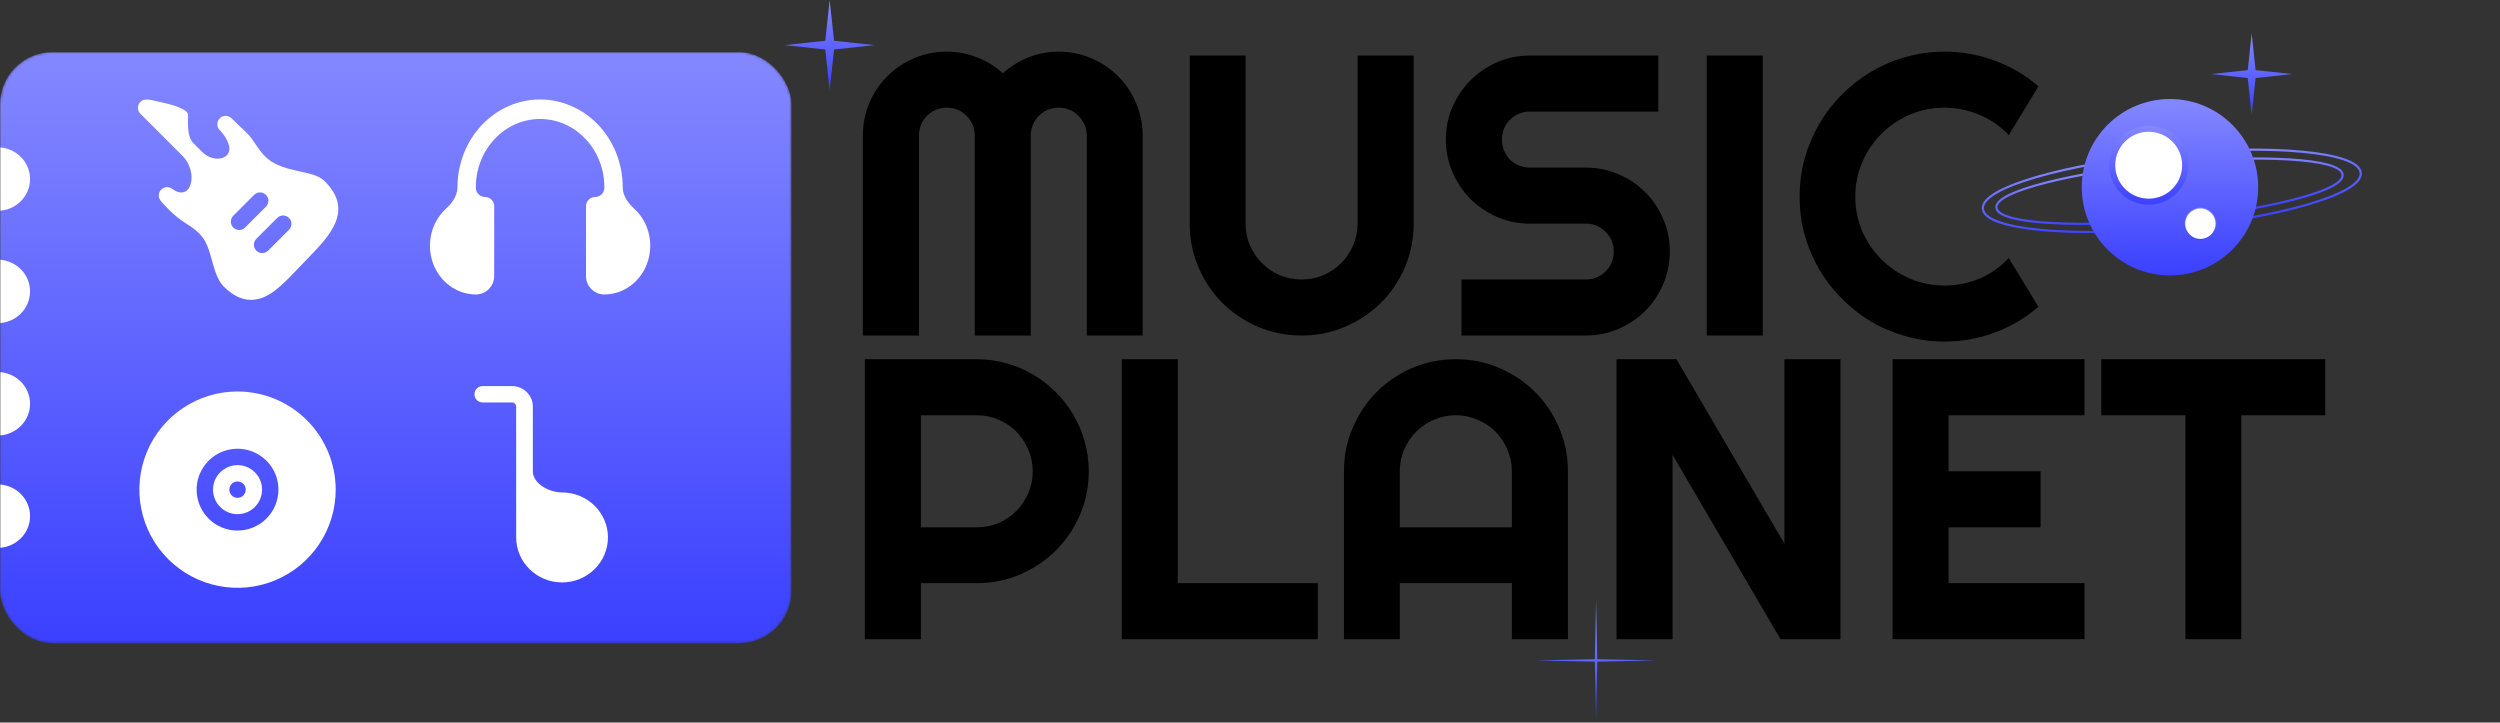 <svg width="955" height="276" viewBox="0 0 955 276" fill="none" xmlns="http://www.w3.org/2000/svg">
<rect x="0" y="0" width="955" height="276" fill="#333333" stroke="none"/>
<path d="M436.499 128.169H415.169V51.797C415.169 50.306 414.87 48.914 414.274 47.621C413.727 46.328 412.956 45.209 411.962 44.265C411.017 43.27 409.898 42.5 408.606 41.953C407.313 41.406 405.921 41.132 404.429 41.132C402.937 41.132 401.545 41.406 400.252 41.953C398.96 42.5 397.816 43.27 396.822 44.265C395.877 45.209 395.131 46.328 394.584 47.621C394.037 48.914 393.764 50.306 393.764 51.797V128.169H372.359V51.797C372.359 50.306 372.086 48.914 371.539 47.621C370.992 46.328 370.221 45.209 369.227 44.265C368.282 43.27 367.163 42.5 365.87 41.953C364.578 41.406 363.185 41.132 361.694 41.132C360.202 41.132 358.81 41.406 357.517 41.953C356.224 42.5 355.081 43.27 354.086 44.265C353.142 45.209 352.396 46.328 351.849 47.621C351.302 48.914 351.029 50.306 351.029 51.797V128.169H329.624V51.797C329.624 47.372 330.444 43.221 332.085 39.342C333.775 35.414 336.063 32.008 338.946 29.125C341.88 26.191 345.286 23.904 349.164 22.263C353.092 20.573 357.269 19.727 361.694 19.727C365.671 19.727 369.5 20.448 373.179 21.89C376.859 23.282 380.165 25.321 383.099 28.006C386.032 25.321 389.314 23.282 392.943 21.89C396.623 20.448 400.451 19.727 404.429 19.727C408.854 19.727 413.006 20.573 416.884 22.263C420.812 23.904 424.218 26.191 427.102 29.125C430.035 32.008 432.323 35.414 433.963 39.342C435.654 43.221 436.499 47.372 436.499 51.797V128.169ZM540.018 85.434C540.018 91.35 538.9 96.919 536.662 102.14C534.425 107.311 531.367 111.836 527.489 115.714C523.61 119.542 519.061 122.575 513.84 124.813C508.669 127.05 503.125 128.169 497.209 128.169C491.292 128.169 485.723 127.05 480.502 124.813C475.331 122.575 470.807 119.542 466.928 115.714C463.1 111.836 460.067 107.311 457.829 102.14C455.592 96.919 454.473 91.35 454.473 85.434V21.219H475.804V85.434C475.804 88.367 476.351 91.127 477.444 93.712C478.588 96.298 480.129 98.56 482.068 100.499C484.008 102.438 486.27 103.98 488.855 105.123C491.491 106.217 494.275 106.764 497.209 106.764C500.142 106.764 502.902 106.217 505.487 105.123C508.122 103.98 510.409 102.438 512.349 100.499C514.288 98.56 515.804 96.298 516.898 93.712C518.042 91.127 518.613 88.367 518.613 85.434V21.219H540.018V85.434ZM552.324 53.289C552.324 48.864 553.17 44.712 554.86 40.834C556.551 36.956 558.838 33.575 561.722 30.691C564.655 27.757 568.061 25.445 571.939 23.755C575.817 22.064 579.969 21.219 584.394 21.219H633.469V42.624H584.394C582.903 42.624 581.511 42.897 580.218 43.444C578.925 43.991 577.781 44.762 576.787 45.756C575.842 46.701 575.097 47.82 574.55 49.112C574.003 50.405 573.729 51.797 573.729 53.289C573.729 54.781 574.003 56.198 574.55 57.54C575.097 58.833 575.842 59.977 576.787 60.971C577.781 61.916 578.925 62.661 580.218 63.208C581.511 63.755 582.903 64.029 584.394 64.029H605.799C610.224 64.029 614.376 64.874 618.254 66.565C622.182 68.205 625.588 70.493 628.472 73.426C631.406 76.31 633.693 79.716 635.334 83.644C637.024 87.522 637.869 91.674 637.869 96.099C637.869 100.524 637.024 104.676 635.334 108.554C633.693 112.432 631.406 115.838 628.472 118.772C625.588 121.655 622.182 123.943 618.254 125.633C614.376 127.324 610.224 128.169 605.799 128.169H558.291V106.764H605.799C607.291 106.764 608.683 106.491 609.976 105.944C611.269 105.397 612.387 104.651 613.332 103.706C614.326 102.712 615.097 101.568 615.644 100.275C616.191 98.983 616.464 97.591 616.464 96.099C616.464 94.607 616.191 93.215 615.644 91.922C615.097 90.63 614.326 89.511 613.332 88.566C612.387 87.572 611.269 86.801 609.976 86.254C608.683 85.707 607.291 85.434 605.799 85.434H584.394C579.969 85.434 575.817 84.588 571.939 82.898C568.061 81.207 564.655 78.92 561.722 76.036C558.838 73.103 556.551 69.697 554.86 65.819C553.17 61.891 552.324 57.714 552.324 53.289ZM673.37 128.169H651.965V21.219H673.37V128.169ZM778.679 117.205C773.707 121.481 768.139 124.763 761.973 127.05C755.808 129.337 749.419 130.481 742.806 130.481C737.734 130.481 732.837 129.81 728.113 128.467C723.439 127.175 719.039 125.335 714.912 122.948C710.835 120.512 707.106 117.603 703.725 114.222C700.344 110.841 697.435 107.112 694.999 103.035C692.612 98.908 690.748 94.508 689.405 89.834C688.112 85.111 687.466 80.213 687.466 75.141C687.466 70.07 688.112 65.172 689.405 60.449C690.748 55.725 692.612 51.325 694.999 47.248C697.435 43.121 700.344 39.367 703.725 35.986C707.106 32.605 710.835 29.721 714.912 27.335C719.039 24.898 723.439 23.034 728.113 21.741C732.837 20.399 737.734 19.727 742.806 19.727C749.419 19.727 755.808 20.871 761.973 23.158C768.139 25.395 773.707 28.677 778.679 33.003L767.343 51.648C764.211 48.267 760.506 45.682 756.23 43.892C751.954 42.052 747.479 41.132 742.806 41.132C738.082 41.132 733.657 42.027 729.53 43.817C725.403 45.607 721.799 48.044 718.716 51.126C715.633 54.159 713.197 57.764 711.407 61.941C709.617 66.067 708.722 70.468 708.722 75.141C708.722 79.815 709.617 84.216 711.407 88.342C713.197 92.419 715.633 95.999 718.716 99.082C721.799 102.165 725.403 104.601 729.53 106.391C733.657 108.181 738.082 109.076 742.806 109.076C747.479 109.076 751.954 108.181 756.23 106.391C760.506 104.551 764.211 101.941 767.343 98.56L778.679 117.205ZM351.774 158.624V201.434H373.179C376.113 201.434 378.872 200.887 381.458 199.793C384.043 198.649 386.306 197.108 388.245 195.169C390.184 193.23 391.7 190.967 392.794 188.382C393.938 185.747 394.51 182.962 394.51 180.029C394.51 177.095 393.938 174.336 392.794 171.75C391.7 169.115 390.184 166.828 388.245 164.889C386.306 162.95 384.043 161.433 381.458 160.339C378.872 159.196 376.113 158.624 373.179 158.624H351.774ZM351.774 244.169H330.37V137.219H373.179C377.107 137.219 380.886 137.741 384.516 138.785C388.145 139.78 391.526 141.222 394.659 143.111C397.841 144.951 400.725 147.188 403.31 149.823C405.946 152.409 408.183 155.293 410.023 158.475C411.912 161.657 413.354 165.063 414.348 168.692C415.393 172.322 415.915 176.101 415.915 180.029C415.915 185.896 414.796 191.44 412.558 196.66C410.321 201.831 407.263 206.356 403.385 210.234C399.507 214.113 394.957 217.17 389.736 219.408C384.565 221.645 379.046 222.764 373.179 222.764H351.774V244.169ZM503.399 244.169H428.519V137.219H449.924V222.764H503.399V244.169ZM577.533 201.434V180.029C577.533 177.095 576.961 174.336 575.817 171.75C574.724 169.115 573.207 166.828 571.268 164.889C569.329 162.95 567.042 161.433 564.407 160.339C561.821 159.196 559.061 158.624 556.128 158.624C553.194 158.624 550.41 159.196 547.775 160.339C545.189 161.433 542.927 162.95 540.988 164.889C539.049 166.828 537.507 169.115 536.364 171.75C535.27 174.336 534.723 177.095 534.723 180.029V201.434H577.533ZM598.938 244.169H577.533V222.764H534.723V244.169H513.393V180.029C513.393 174.112 514.511 168.568 516.749 163.397C518.986 158.176 522.019 153.627 525.848 149.749C529.726 145.87 534.251 142.813 539.422 140.575C544.642 138.338 550.211 137.219 556.128 137.219C562.045 137.219 567.589 138.338 572.76 140.575C577.98 142.813 582.53 145.87 586.408 149.749C590.286 153.627 593.344 158.176 595.582 163.397C597.819 168.568 598.938 174.112 598.938 180.029V244.169ZM703.054 244.169H680.157L638.913 173.764V244.169H617.509V137.219H640.405L681.649 207.699V137.219H703.054V244.169ZM796.281 244.169H722.967V137.219H796.281V158.624H744.372V180.029H779.5V201.434H744.372V222.764H796.281V244.169ZM856.17 244.169H834.839V158.624H802.695V137.219H888.24V158.624H856.17V244.169Z" fill="black"/>
<mask id="mask0_57_182" style="mask-type:alpha" maskUnits="userSpaceOnUse" x="0" y="19" width="303" height="227">
<rect y="19.91" width="302.356" height="225.81" rx="20" fill="white"/>
</mask>
<g mask="url(#mask0_57_182)">
<rect y="19.91" width="302.356" height="225.81" rx="20" fill="url(#paint0_linear_57_182)"/>
<ellipse cx="-0.957" cy="68.399" rx="12.439" ry="12.13" fill="white"/>
<ellipse cx="-0.957" cy="111.321" rx="12.439" ry="12.13" fill="white"/>
<ellipse cx="-0.957" cy="154.244" rx="12.439" ry="12.13" fill="white"/>
<ellipse cx="-0.957" cy="197.167" rx="12.439" ry="12.13" fill="white"/>
<path d="M90.736 177.67C88.882 177.67 87.07 178.22 85.528 179.25C83.986 180.281 82.784 181.745 82.075 183.458C81.365 185.171 81.18 187.056 81.541 188.874C81.903 190.693 82.796 192.363 84.107 193.675C85.418 194.986 87.089 195.879 88.907 196.24C90.726 196.602 92.611 196.416 94.324 195.707C96.037 194.997 97.501 193.796 98.531 192.254C99.561 190.712 100.111 188.9 100.111 187.045C100.111 184.559 99.124 182.174 97.365 180.416C95.607 178.658 93.223 177.67 90.736 177.67ZM90.736 190.17C90.118 190.17 89.514 189.987 89 189.644C88.486 189.3 88.086 188.812 87.849 188.241C87.613 187.67 87.551 187.042 87.671 186.436C87.792 185.83 88.09 185.273 88.527 184.836C88.964 184.399 89.52 184.101 90.127 183.98C90.733 183.86 91.361 183.922 91.932 184.158C92.503 184.395 92.991 184.795 93.335 185.309C93.678 185.823 93.861 186.427 93.861 187.045C93.861 187.874 93.532 188.669 92.946 189.255C92.36 189.841 91.565 190.17 90.736 190.17ZM90.736 149.545C83.32 149.545 76.069 151.745 69.903 155.865C63.736 159.986 58.929 165.843 56.091 172.695C53.253 179.547 52.51 187.087 53.957 194.361C55.404 201.636 58.975 208.317 64.22 213.562C69.464 218.806 76.146 222.378 83.421 223.825C90.695 225.272 98.235 224.529 105.087 221.691C111.939 218.853 117.796 214.046 121.916 207.879C126.037 201.712 128.236 194.462 128.236 187.045C128.226 177.103 124.271 167.571 117.241 160.541C110.211 153.51 100.679 149.556 90.736 149.545ZM90.736 202.67C87.646 202.67 84.625 201.754 82.056 200.037C79.486 198.32 77.483 195.88 76.301 193.025C75.118 190.17 74.809 187.028 75.412 183.997C76.014 180.966 77.503 178.182 79.688 175.997C81.873 173.812 84.657 172.324 87.688 171.721C90.719 171.118 93.861 171.427 96.716 172.61C99.571 173.792 102.011 175.795 103.728 178.365C105.445 180.934 106.361 183.955 106.361 187.045C106.356 191.188 104.709 195.159 101.779 198.088C98.85 201.018 94.879 202.665 90.736 202.67Z" fill="white"/>
<path d="M53.625 38.933C55.399 37.159 58.377 38.415 60.835 38.913C65.23 39.805 71.82 41.533 71.82 43.881C71.82 47.429 71.401 52.208 73.91 54.717L77.278 58.087C81.786 62.597 89.454 60.811 87.238 54.831C86.543 52.958 85.445 51.202 83.942 49.699C83.32 49.077 83.008 48.26 83.008 47.444C83.008 46.627 83.32 45.81 83.942 45.188C85.189 43.941 87.204 43.941 88.45 45.188C90.491 47.23 91.801 48.442 92.757 49.329C95.021 51.424 95.652 52.069 98.219 55.947C101.646 61.131 104.895 63.229 112.123 64.939C113.012 65.15 113.867 65.338 114.686 65.516C118.576 66.368 121.933 67.105 124.101 69.271C135.291 80.467 125.905 90.125 117.626 98.645L113.758 102.667C107.742 108.998 102.545 114.466 96.07 114.545C96.019 114.545 95.971 114.545 95.923 114.545C92.311 114.545 88.862 112.852 85.383 109.372C83.129 107.117 81.933 103.158 80.607 98.211C78.78 91.41 76.915 88.954 70.628 85.069C65.852 82.119 61.564 76.913 61.386 76.693C60.365 75.446 60.435 73.634 61.548 72.47C62.661 71.306 64.465 71.156 65.76 72.119C73.053 77.562 76.089 65.911 69.654 59.475L53.625 43.444C52.379 42.197 52.379 40.181 53.625 38.933ZM97.922 95.736C98.544 96.358 99.36 96.67 100.176 96.67C100.993 96.67 101.809 96.358 102.431 95.736L110.401 87.761C111.648 86.514 111.648 84.498 110.401 83.251C109.154 82.004 107.139 82.004 105.893 83.251L97.922 91.225C96.676 92.473 96.676 94.489 97.922 95.736ZM89.113 86.922C89.735 87.544 90.551 87.857 91.367 87.857C92.184 87.857 93 87.544 93.621 86.922L101.592 78.948C102.839 77.701 102.839 75.685 101.592 74.438C100.345 73.191 98.331 73.191 97.084 74.438L89.113 82.412C87.867 83.659 87.867 85.675 89.113 86.922Z" fill="white"/>
<path d="M242.262 79.715C239.878 77.549 237.882 74.74 237.882 71.519C237.882 62.629 234.556 54.103 228.637 47.817C222.717 41.531 214.689 37.999 206.317 37.999C197.946 37.999 189.918 41.531 183.998 47.817C178.079 54.103 174.753 62.629 174.753 71.519C174.753 74.74 172.757 77.549 170.373 79.715C168.663 81.269 167.238 83.168 166.191 85.323C164.343 89.123 163.783 93.484 164.606 97.671C165.429 101.858 167.584 105.616 170.71 108.315C173.835 111.013 177.74 112.487 181.767 112.488C185.641 112.488 188.782 109.347 188.782 105.474V78.751C188.782 76.814 187.211 75.244 185.275 75.244C183.338 75.244 181.767 73.674 181.767 71.737V71.519C181.767 64.605 184.354 57.974 188.958 53.084C193.562 48.195 199.806 45.448 206.317 45.448C212.828 45.448 219.073 48.195 223.677 53.084C228.281 57.974 230.867 64.605 230.867 71.519V71.737C230.867 73.674 229.297 75.244 227.36 75.244C225.423 75.244 223.853 76.814 223.853 78.751V105.474C223.853 109.347 226.993 112.488 230.867 112.488C234.895 112.487 238.8 111.013 241.925 108.315C245.05 105.616 247.205 101.858 248.028 97.671C248.851 93.484 248.292 89.123 246.444 85.323C245.397 83.168 243.972 81.269 242.262 79.715Z" fill="white"/>
<path d="M195.58 147.488C199.976 147.488 203.549 150.991 203.549 155.3L203.549 179.989C203.549 184.829 209.866 188.113 214.705 188.113C224.37 188.113 232.236 195.825 232.236 205.3C232.236 214.775 224.37 222.488 214.705 222.488C205.041 222.488 197.174 214.775 197.174 205.3L197.174 155.3C197.174 154.441 196.457 153.738 195.58 153.738L184.361 153.738C182.635 153.738 181.236 152.339 181.236 150.613C181.236 148.887 182.635 147.488 184.361 147.488L195.58 147.488Z" fill="white"/>
</g>
<path d="M609.691 229.282L610.163 251.81L632.691 252.282L610.163 252.753L609.691 275.281L609.22 252.753L586.692 252.282L609.22 251.81L609.691 229.282Z" fill="url(#paint1_linear_57_182)"/>
<path d="M316.93 0L318.6 15.57L334.17 17.24L318.6 18.91L316.93 34.48L315.26 18.91L299.69 17.24L315.26 15.57L316.93 0Z" fill="url(#paint2_linear_57_182)"/>
<path d="M829.773 83.753C847.93 82.023 864.267 79.302 876.006 76.299C881.872 74.799 886.608 73.223 889.852 71.656C891.472 70.874 892.744 70.083 893.6 69.288C894.447 68.5 894.955 67.642 894.869 66.737C894.783 65.832 894.122 65.085 893.141 64.472C892.15 63.852 890.752 63.316 889.013 62.854C885.532 61.928 880.583 61.275 874.539 60.909C862.445 60.176 845.887 60.59 827.731 62.321C809.574 64.051 793.236 66.771 781.498 69.774C775.632 71.275 770.896 72.851 767.651 74.418C766.031 75.2 764.76 75.991 763.904 76.786C763.056 77.573 762.548 78.432 762.634 79.337C762.72 80.242 763.381 80.989 764.363 81.602C765.353 82.221 766.752 82.758 768.49 83.22C771.972 84.146 776.92 84.799 782.964 85.165C795.059 85.897 811.616 85.483 829.773 83.753Z" stroke="url(#paint3_linear_57_182)" stroke-width="0.842"/>
<path d="M830.976 87.021C850.809 85.131 868.629 81.885 881.41 78.159C887.797 76.297 892.947 74.31 896.463 72.301C898.22 71.298 899.592 70.276 900.506 69.245C901.419 68.214 901.91 67.132 901.804 66.026C901.699 64.921 901.013 63.95 899.921 63.111C898.829 62.27 897.289 61.527 895.374 60.873C891.542 59.564 886.109 58.585 879.485 57.963C866.231 56.718 848.118 56.896 828.286 58.785C808.453 60.675 790.633 63.922 777.852 67.647C771.465 69.509 766.315 71.496 762.798 73.505C761.041 74.509 759.67 75.53 758.756 76.561C757.843 77.592 757.352 78.675 757.457 79.78C757.563 80.886 758.249 81.856 759.341 82.696C760.433 83.536 761.972 84.28 763.887 84.934C767.72 86.242 773.153 87.221 779.776 87.843C793.031 89.088 811.144 88.911 830.976 87.021Z" stroke="url(#paint4_linear_57_182)" stroke-width="0.842"/>
<circle cx="828.929" cy="71.521" r="32.537" fill="url(#paint5_linear_57_182)" stroke="url(#paint6_linear_57_182)" stroke-width="2.324"/>
<circle cx="820.797" cy="63.106" r="15.106" fill="url(#paint7_linear_57_182)"/>
<circle cx="820.797" cy="63.106" r="12.782" fill="white"/>
<circle cx="840.548" cy="85.465" r="6.142" fill="url(#paint8_linear_57_182)"/>
<circle cx="840.548" cy="85.465" r="5.81" fill="white"/>
<path d="M860.139 12.781L861.642 26.793L875.654 28.296L861.642 29.799L860.139 43.812L858.636 29.799L844.623 28.296L858.636 26.793L860.139 12.781Z" fill="url(#paint9_linear_57_182)"/>
<defs>
<linearGradient id="paint0_linear_57_182" x1="151.178" y1="19.91" x2="151.178" y2="245.72" gradientUnits="userSpaceOnUse">
<stop stop-color="#8488FF"/>
<stop offset="1" stop-color="#3A40FF"/>
</linearGradient>
<linearGradient id="paint1_linear_57_182" x1="609.691" y1="229.282" x2="609.691" y2="275.281" gradientUnits="userSpaceOnUse">
<stop stop-color="#8488FF"/>
<stop offset="1" stop-color="#3A40FF"/>
</linearGradient>
<linearGradient id="paint2_linear_57_182" x1="316.93" y1="0" x2="316.93" y2="34.48" gradientUnits="userSpaceOnUse">
<stop stop-color="#8488FF"/>
<stop offset="1" stop-color="#3A40FF"/>
</linearGradient>
<linearGradient id="paint3_linear_57_182" x1="827.771" y1="62.74" x2="829.733" y2="83.334" gradientUnits="userSpaceOnUse">
<stop stop-color="#8488FF"/>
<stop offset="1" stop-color="#3A40FF"/>
</linearGradient>
<linearGradient id="paint4_linear_57_182" x1="828.326" y1="59.205" x2="830.936" y2="86.602" gradientUnits="userSpaceOnUse">
<stop stop-color="#8488FF"/>
<stop offset="1" stop-color="#3A40FF"/>
</linearGradient>
<linearGradient id="paint5_linear_57_182" x1="828.929" y1="37.822" x2="828.929" y2="105.219" gradientUnits="userSpaceOnUse">
<stop stop-color="#8488FF"/>
<stop offset="1" stop-color="#3A40FF"/>
</linearGradient>
<linearGradient id="paint6_linear_57_182" x1="828.929" y1="37.822" x2="828.929" y2="105.219" gradientUnits="userSpaceOnUse">
<stop stop-color="#8488FF"/>
<stop offset="1" stop-color="#3A40FF"/>
</linearGradient>
<linearGradient id="paint7_linear_57_182" x1="820.797" y1="47.999" x2="820.797" y2="78.212" gradientUnits="userSpaceOnUse">
<stop stop-color="#8488FF"/>
<stop offset="1" stop-color="#3A40FF"/>
</linearGradient>
<linearGradient id="paint8_linear_57_182" x1="840.548" y1="79.323" x2="840.548" y2="91.607" gradientUnits="userSpaceOnUse">
<stop stop-color="#8488FF"/>
<stop offset="1" stop-color="#3A40FF"/>
</linearGradient>
<linearGradient id="paint9_linear_57_182" x1="860.139" y1="12.781" x2="860.139" y2="43.812" gradientUnits="userSpaceOnUse">
<stop stop-color="#8488FF"/>
<stop offset="1" stop-color="#3A40FF"/>
</linearGradient>
</defs>
</svg>
